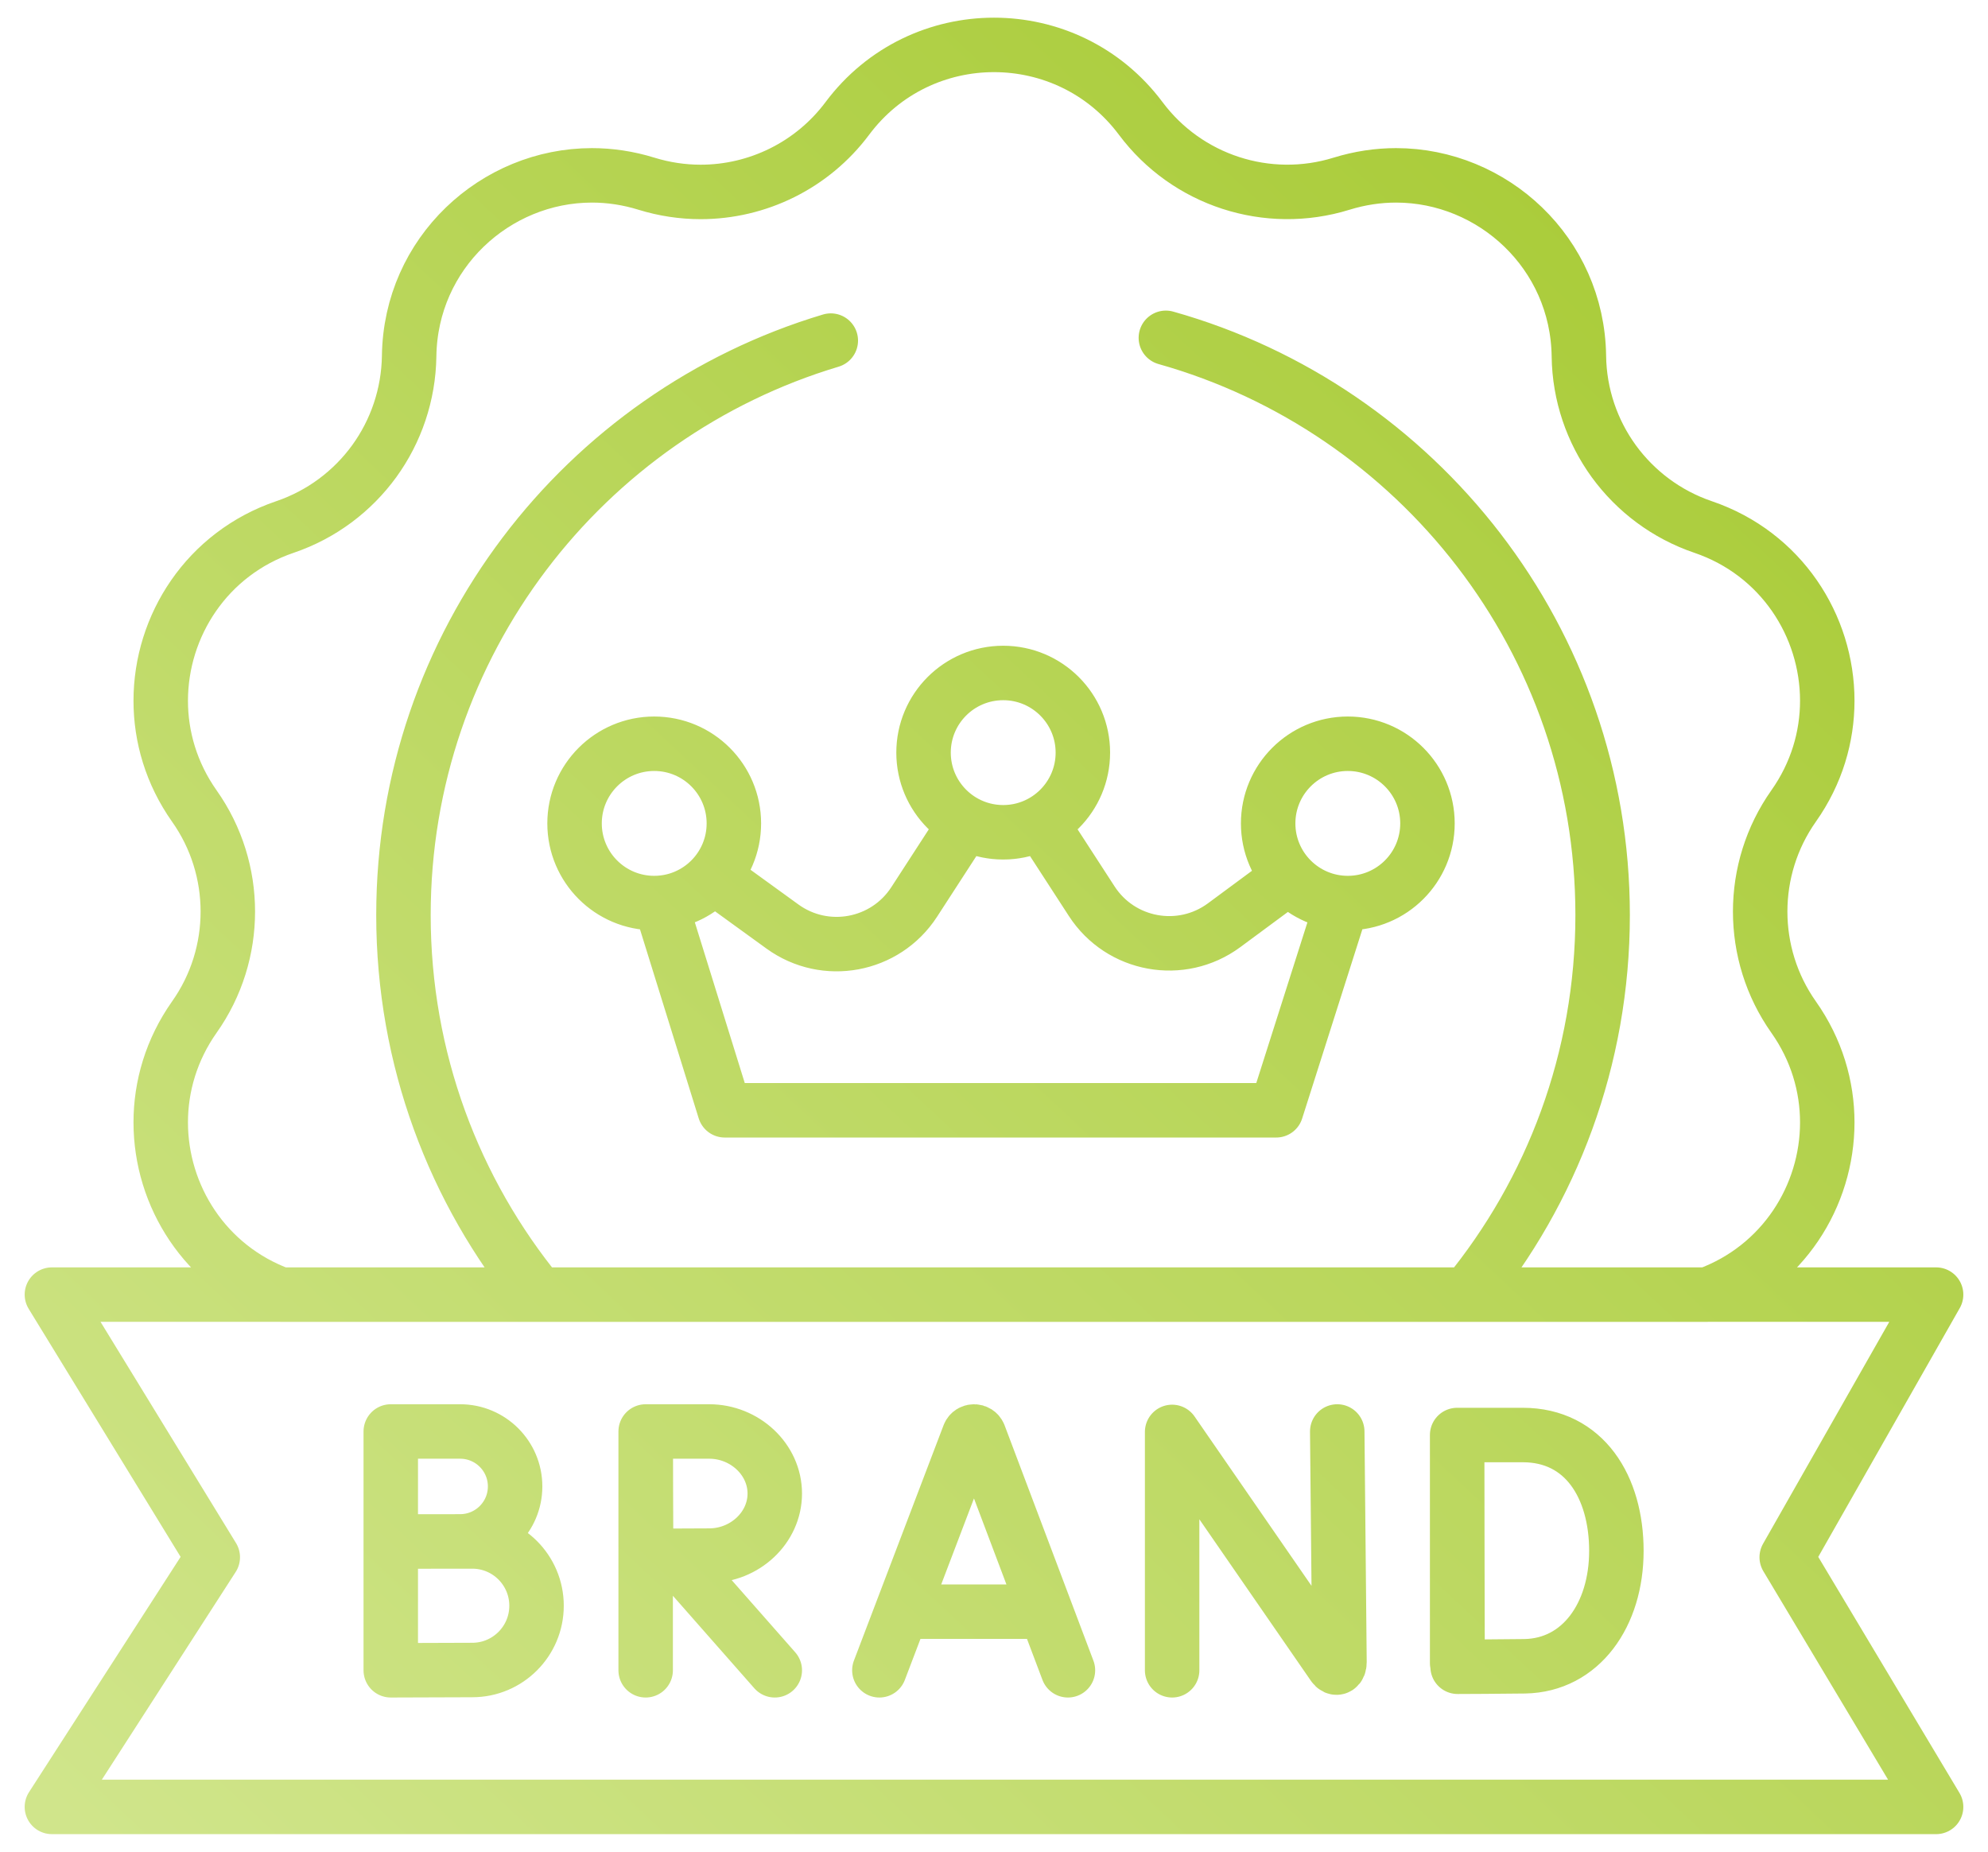 <svg width="73" height="68" viewBox="0 0 73 68" fill="none" xmlns="http://www.w3.org/2000/svg">
<path d="M32.291 61.334L35.584 52.688C35.651 52.524 35.884 52.524 35.952 52.688L39.215 61.334M33.318 59.181H38.204M43.041 61.334V52.581L48.959 61.151C49.068 61.309 49.186 61.232 49.186 61.039L49.104 52.565M53.507 52.704V61.067M24.766 57.149L28.45 61.334M23.709 52.565V61.334M36.838 30.562C36.337 30.562 35.865 30.436 35.453 30.214L33.569 33.121C32.512 34.75 30.306 35.163 28.732 34.023L26.202 32.19C25.711 32.735 25.021 33.096 24.245 33.152L26.612 40.771H46.862L49.286 33.154C48.516 33.101 47.827 32.748 47.334 32.213L44.949 33.976C43.377 35.137 41.15 34.733 40.088 33.092L38.222 30.214C37.81 30.436 37.339 30.562 36.838 30.562ZM36.838 30.562C38.453 30.562 39.763 29.252 39.763 27.637C39.763 26.021 38.453 24.712 36.838 24.712C35.222 24.712 33.913 26.021 33.913 27.637C33.913 29.252 35.222 30.562 36.838 30.562ZM30.507 12.507C21.43 15.224 14.815 23.639 14.815 33.601C14.815 38.89 16.68 43.744 19.79 47.54H53.874C56.984 43.744 58.849 38.89 58.849 33.601C58.849 23.512 52.064 15.01 42.811 12.405M59.354 56.95C59.354 59.295 58.053 61.151 55.988 61.187C55.301 61.199 53.524 61.205 53.524 61.205C53.524 61.205 53.513 58.123 53.513 56.941C53.513 55.97 53.507 52.695 53.507 52.695H55.917C58.182 52.695 59.354 54.605 59.354 56.95ZM18.915 54.583C18.915 55.697 18.011 56.601 16.896 56.601C16.344 56.601 14.349 56.61 14.349 56.61V52.565H16.896C18.011 52.565 18.915 53.468 18.915 54.583ZM19.702 58.964C19.702 60.267 18.645 61.324 17.342 61.324C16.695 61.324 14.349 61.334 14.349 61.334V56.603H17.342C18.645 56.603 19.702 57.66 19.702 58.964ZM28.45 54.844C28.45 56.103 27.346 57.123 26.042 57.123C25.395 57.123 23.728 57.133 23.728 57.133C23.728 57.133 23.717 55.479 23.717 54.844C23.717 54.323 23.712 52.565 23.712 52.565H26.042C27.346 52.565 28.45 53.586 28.45 54.844ZM71.094 66.351H1.906L7.813 57.183L1.906 47.539H71.094L65.609 57.183L71.094 66.351ZM65.863 37.35C66.706 38.544 67.098 39.891 67.098 41.216C67.098 43.916 65.468 46.523 62.691 47.54H10.311C7.533 46.523 5.902 43.914 5.902 41.214C5.902 39.89 6.294 38.544 7.135 37.35C7.957 36.19 8.366 34.83 8.366 33.473C8.366 32.116 7.957 30.757 7.135 29.596C6.294 28.403 5.902 27.058 5.902 25.733C5.902 22.982 7.594 20.327 10.465 19.351C11.813 18.893 12.942 18.035 13.741 16.937C14.538 15.838 15.003 14.498 15.024 13.075C15.075 9.288 18.189 6.439 21.736 6.439C22.393 6.439 23.067 6.538 23.738 6.746C24.394 6.948 25.064 7.048 25.727 7.048C27.81 7.048 29.822 6.078 31.115 4.348C32.459 2.549 34.48 1.649 36.499 1.649C38.52 1.649 40.542 2.549 41.887 4.348C43.59 6.628 46.544 7.587 49.261 6.746C49.933 6.538 50.607 6.439 51.264 6.439C54.813 6.439 57.926 9.288 57.977 13.075C57.995 14.498 58.462 15.838 59.259 16.937C60.06 18.035 61.189 18.893 62.536 19.351C65.408 20.327 67.098 22.981 67.098 25.731C67.098 27.056 66.706 28.403 65.863 29.596C65.043 30.757 64.634 32.116 64.634 33.473C64.634 34.83 65.043 36.19 65.863 37.35ZM52.417 30.236C52.417 31.852 51.108 33.161 49.492 33.161C47.877 33.161 46.567 31.852 46.567 30.236C46.567 28.621 47.877 27.311 49.492 27.311C51.108 27.311 52.417 28.621 52.417 30.236ZM26.948 30.236C26.948 31.852 25.639 33.161 24.023 33.161C22.408 33.161 21.098 31.852 21.098 30.236C21.098 28.621 22.408 27.311 24.023 27.311C25.639 27.311 26.948 28.621 26.948 30.236Z" stroke="url(#paint0_linear_368_2774)" stroke-width="2" stroke-miterlimit="10" stroke-linecap="round" stroke-linejoin="round"/>
<defs>
<linearGradient id="paint0_linear_368_2774" x1="1.906" y1="66.351" x2="66.462" y2="-2.682" gradientUnits="userSpaceOnUse">
<stop stop-color="#D0E58B"/>
<stop offset="1" stop-color="#A4C82D"/>
</linearGradient>
</defs>
</svg>
